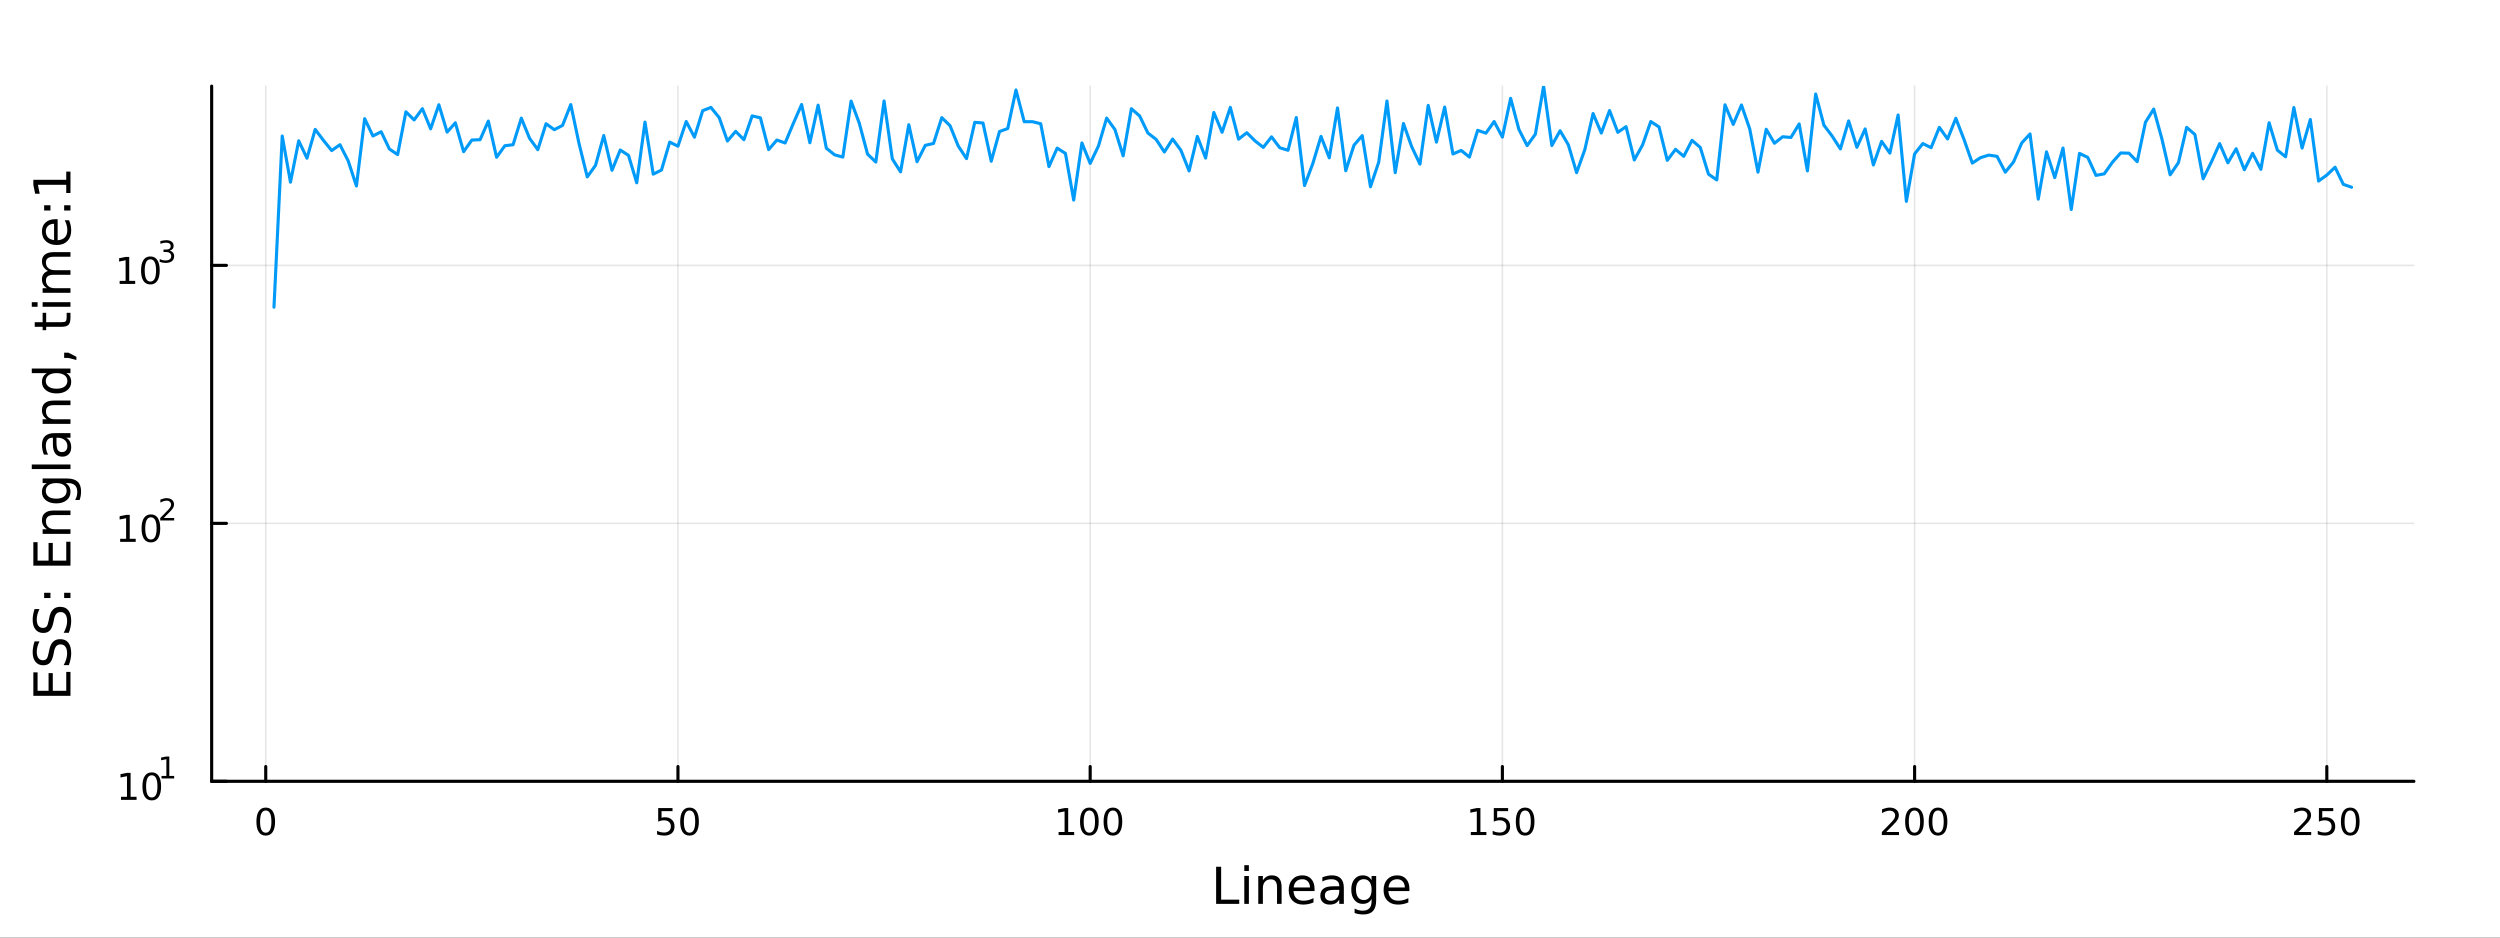 <?xml version="1.0" encoding="utf-8"?>
<svg xmlns="http://www.w3.org/2000/svg" xmlns:xlink="http://www.w3.org/1999/xlink" width="800" height="300" viewBox="0 0 3200 1200">
<rect x="0" y="0" width="3200" height="1200" fill="#333333" stroke="none"/>
<defs>
  <clipPath id="clip150">
    <rect x="0" y="0" width="3200" height="1200"/>
  </clipPath>
</defs>
<path clip-path="url(#clip150)" d="
M0 1200 L3200 1200 L3200 0 L0 0  Z
  " fill="#ffffff" fill-rule="evenodd" fill-opacity="1"/>
<defs>
  <clipPath id="clip151">
    <rect x="640" y="0" width="2241" height="1200"/>
  </clipPath>
</defs>
<path clip-path="url(#clip150)" d="
M270.918 1000.1 L3089.76 1000.1 L3089.76 110.236 L270.918 110.236  Z
  " fill="#ffffff" fill-rule="evenodd" fill-opacity="1"/>
<defs>
  <clipPath id="clip152">
    <rect x="270" y="110" width="2820" height="891"/>
  </clipPath>
</defs>
<polyline clip-path="url(#clip152)" style="stroke:#000000; stroke-linecap:round; stroke-linejoin:round; stroke-width:2; stroke-opacity:0.1; fill:none" points="
  340.144,1000.1 340.144,110.236 
  "/>
<polyline clip-path="url(#clip152)" style="stroke:#000000; stroke-linecap:round; stroke-linejoin:round; stroke-width:2; stroke-opacity:0.1; fill:none" points="
  867.78,1000.1 867.78,110.236 
  "/>
<polyline clip-path="url(#clip152)" style="stroke:#000000; stroke-linecap:round; stroke-linejoin:round; stroke-width:2; stroke-opacity:0.1; fill:none" points="
  1395.42,1000.1 1395.42,110.236 
  "/>
<polyline clip-path="url(#clip152)" style="stroke:#000000; stroke-linecap:round; stroke-linejoin:round; stroke-width:2; stroke-opacity:0.1; fill:none" points="
  1923.05,1000.1 1923.05,110.236 
  "/>
<polyline clip-path="url(#clip152)" style="stroke:#000000; stroke-linecap:round; stroke-linejoin:round; stroke-width:2; stroke-opacity:0.1; fill:none" points="
  2450.69,1000.1 2450.69,110.236 
  "/>
<polyline clip-path="url(#clip152)" style="stroke:#000000; stroke-linecap:round; stroke-linejoin:round; stroke-width:2; stroke-opacity:0.1; fill:none" points="
  2978.33,1000.1 2978.33,110.236 
  "/>
<polyline clip-path="url(#clip150)" style="stroke:#000000; stroke-linecap:round; stroke-linejoin:round; stroke-width:4; stroke-opacity:1; fill:none" points="
  270.918,1000.1 3089.76,1000.1 
  "/>
<polyline clip-path="url(#clip150)" style="stroke:#000000; stroke-linecap:round; stroke-linejoin:round; stroke-width:4; stroke-opacity:1; fill:none" points="
  340.144,1000.1 340.144,981.2 
  "/>
<polyline clip-path="url(#clip150)" style="stroke:#000000; stroke-linecap:round; stroke-linejoin:round; stroke-width:4; stroke-opacity:1; fill:none" points="
  867.78,1000.1 867.78,981.2 
  "/>
<polyline clip-path="url(#clip150)" style="stroke:#000000; stroke-linecap:round; stroke-linejoin:round; stroke-width:4; stroke-opacity:1; fill:none" points="
  1395.42,1000.1 1395.42,981.2 
  "/>
<polyline clip-path="url(#clip150)" style="stroke:#000000; stroke-linecap:round; stroke-linejoin:round; stroke-width:4; stroke-opacity:1; fill:none" points="
  1923.05,1000.1 1923.05,981.2 
  "/>
<polyline clip-path="url(#clip150)" style="stroke:#000000; stroke-linecap:round; stroke-linejoin:round; stroke-width:4; stroke-opacity:1; fill:none" points="
  2450.69,1000.1 2450.69,981.2 
  "/>
<polyline clip-path="url(#clip150)" style="stroke:#000000; stroke-linecap:round; stroke-linejoin:round; stroke-width:4; stroke-opacity:1; fill:none" points="
  2978.33,1000.1 2978.33,981.2 
  "/>
<path clip-path="url(#clip150)" d="M340.144 1037.42 Q336.532 1037.42 334.704 1040.98 Q332.898 1044.52 332.898 1051.65 Q332.898 1058.76 334.704 1062.32 Q336.532 1065.87 340.144 1065.87 Q343.778 1065.87 345.583 1062.32 Q347.412 1058.76 347.412 1051.65 Q347.412 1044.52 345.583 1040.98 Q343.778 1037.42 340.144 1037.42 M340.144 1033.71 Q345.954 1033.71 349.009 1038.32 Q352.088 1042.9 352.088 1051.65 Q352.088 1060.38 349.009 1064.99 Q345.954 1069.57 340.144 1069.57 Q334.333 1069.57 331.255 1064.99 Q328.199 1060.38 328.199 1051.65 Q328.199 1042.9 331.255 1038.32 Q334.333 1033.71 340.144 1033.71 Z" fill="#000000" fill-rule="evenodd" fill-opacity="1" /><path clip-path="url(#clip150)" d="M842.479 1034.34 L860.836 1034.34 L860.836 1038.27 L846.762 1038.27 L846.762 1046.75 Q847.78 1046.4 848.799 1046.24 Q849.817 1046.05 850.836 1046.05 Q856.623 1046.05 860.002 1049.22 Q863.382 1052.39 863.382 1057.81 Q863.382 1063.39 859.91 1066.49 Q856.438 1069.57 850.118 1069.57 Q847.942 1069.57 845.674 1069.2 Q843.429 1068.83 841.021 1068.09 L841.021 1063.39 Q843.104 1064.52 845.327 1065.08 Q847.549 1065.63 850.026 1065.63 Q854.03 1065.63 856.368 1063.53 Q858.706 1061.42 858.706 1057.81 Q858.706 1054.2 856.368 1052.09 Q854.03 1049.99 850.026 1049.99 Q848.151 1049.99 846.276 1050.4 Q844.424 1050.82 842.479 1051.7 L842.479 1034.34 Z" fill="#000000" fill-rule="evenodd" fill-opacity="1" /><path clip-path="url(#clip150)" d="M882.595 1037.42 Q878.984 1037.42 877.155 1040.98 Q875.35 1044.52 875.35 1051.65 Q875.35 1058.76 877.155 1062.32 Q878.984 1065.87 882.595 1065.87 Q886.229 1065.87 888.035 1062.32 Q889.863 1058.76 889.863 1051.65 Q889.863 1044.52 888.035 1040.98 Q886.229 1037.42 882.595 1037.42 M882.595 1033.71 Q888.405 1033.71 891.461 1038.32 Q894.539 1042.9 894.539 1051.65 Q894.539 1060.38 891.461 1064.99 Q888.405 1069.57 882.595 1069.57 Q876.785 1069.57 873.706 1064.99 Q870.651 1060.38 870.651 1051.65 Q870.651 1042.9 873.706 1038.32 Q876.785 1033.71 882.595 1033.71 Z" fill="#000000" fill-rule="evenodd" fill-opacity="1" /><path clip-path="url(#clip150)" d="M1355.02 1064.96 L1362.66 1064.96 L1362.66 1038.6 L1354.35 1040.26 L1354.35 1036 L1362.62 1034.34 L1367.29 1034.34 L1367.29 1064.96 L1374.93 1064.96 L1374.93 1068.9 L1355.02 1068.9 L1355.02 1064.96 Z" fill="#000000" fill-rule="evenodd" fill-opacity="1" /><path clip-path="url(#clip150)" d="M1394.38 1037.42 Q1390.76 1037.42 1388.94 1040.98 Q1387.13 1044.52 1387.13 1051.65 Q1387.13 1058.76 1388.94 1062.32 Q1390.76 1065.87 1394.38 1065.87 Q1398.01 1065.87 1399.82 1062.32 Q1401.64 1058.76 1401.64 1051.65 Q1401.64 1044.52 1399.82 1040.98 Q1398.01 1037.42 1394.38 1037.42 M1394.38 1033.71 Q1400.19 1033.71 1403.24 1038.32 Q1406.32 1042.9 1406.32 1051.65 Q1406.32 1060.38 1403.24 1064.99 Q1400.19 1069.57 1394.38 1069.57 Q1388.57 1069.57 1385.49 1064.99 Q1382.43 1060.38 1382.43 1051.65 Q1382.43 1042.9 1385.49 1038.32 Q1388.57 1033.71 1394.38 1033.71 Z" fill="#000000" fill-rule="evenodd" fill-opacity="1" /><path clip-path="url(#clip150)" d="M1424.54 1037.42 Q1420.93 1037.42 1419.1 1040.98 Q1417.29 1044.52 1417.29 1051.65 Q1417.29 1058.76 1419.1 1062.32 Q1420.93 1065.87 1424.54 1065.87 Q1428.17 1065.87 1429.98 1062.32 Q1431.81 1058.76 1431.81 1051.65 Q1431.81 1044.52 1429.98 1040.98 Q1428.17 1037.42 1424.54 1037.42 M1424.54 1033.71 Q1430.35 1033.71 1433.4 1038.32 Q1436.48 1042.9 1436.48 1051.65 Q1436.48 1060.38 1433.4 1064.99 Q1430.35 1069.57 1424.54 1069.57 Q1418.73 1069.57 1415.65 1064.99 Q1412.59 1060.38 1412.59 1051.65 Q1412.59 1042.9 1415.65 1038.32 Q1418.73 1033.71 1424.54 1033.71 Z" fill="#000000" fill-rule="evenodd" fill-opacity="1" /><path clip-path="url(#clip150)" d="M1882.66 1064.96 L1890.3 1064.96 L1890.3 1038.6 L1881.99 1040.26 L1881.99 1036 L1890.25 1034.34 L1894.93 1034.34 L1894.93 1064.96 L1902.57 1064.96 L1902.57 1068.9 L1882.66 1068.9 L1882.66 1064.96 Z" fill="#000000" fill-rule="evenodd" fill-opacity="1" /><path clip-path="url(#clip150)" d="M1912.06 1034.34 L1930.41 1034.34 L1930.41 1038.27 L1916.34 1038.27 L1916.34 1046.75 Q1917.36 1046.4 1918.38 1046.24 Q1919.4 1046.05 1920.41 1046.05 Q1926.2 1046.05 1929.58 1049.22 Q1932.96 1052.39 1932.96 1057.81 Q1932.96 1063.39 1929.49 1066.49 Q1926.02 1069.57 1919.7 1069.57 Q1917.52 1069.57 1915.25 1069.2 Q1913.01 1068.83 1910.6 1068.09 L1910.6 1063.39 Q1912.68 1064.52 1914.91 1065.08 Q1917.13 1065.63 1919.6 1065.63 Q1923.61 1065.63 1925.95 1063.53 Q1928.29 1061.42 1928.29 1057.81 Q1928.29 1054.2 1925.95 1052.09 Q1923.61 1049.99 1919.6 1049.99 Q1917.73 1049.99 1915.85 1050.4 Q1914 1050.82 1912.06 1051.7 L1912.06 1034.34 Z" fill="#000000" fill-rule="evenodd" fill-opacity="1" /><path clip-path="url(#clip150)" d="M1952.17 1037.42 Q1948.56 1037.42 1946.73 1040.98 Q1944.93 1044.52 1944.93 1051.65 Q1944.93 1058.76 1946.73 1062.32 Q1948.56 1065.87 1952.17 1065.87 Q1955.81 1065.87 1957.61 1062.32 Q1959.44 1058.76 1959.44 1051.65 Q1959.44 1044.52 1957.61 1040.98 Q1955.81 1037.42 1952.17 1037.42 M1952.17 1033.71 Q1957.98 1033.71 1961.04 1038.32 Q1964.12 1042.9 1964.12 1051.65 Q1964.12 1060.38 1961.04 1064.99 Q1957.98 1069.57 1952.17 1069.57 Q1946.36 1069.57 1943.28 1064.99 Q1940.23 1060.38 1940.23 1051.65 Q1940.23 1042.9 1943.28 1038.32 Q1946.36 1033.71 1952.17 1033.71 Z" fill="#000000" fill-rule="evenodd" fill-opacity="1" /><path clip-path="url(#clip150)" d="M2414.38 1064.96 L2430.7 1064.96 L2430.7 1068.9 L2408.76 1068.9 L2408.76 1064.96 Q2411.42 1062.21 2416 1057.58 Q2420.61 1052.93 2421.79 1051.58 Q2424.04 1049.06 2424.91 1047.32 Q2425.82 1045.56 2425.82 1043.87 Q2425.82 1041.12 2423.87 1039.38 Q2421.95 1037.65 2418.85 1037.65 Q2416.65 1037.65 2414.2 1038.41 Q2411.77 1039.18 2408.99 1040.73 L2408.99 1036 Q2411.81 1034.87 2414.27 1034.29 Q2416.72 1033.71 2418.76 1033.71 Q2424.13 1033.71 2427.32 1036.4 Q2430.52 1039.08 2430.52 1043.57 Q2430.52 1045.7 2429.71 1047.62 Q2428.92 1049.52 2426.81 1052.12 Q2426.23 1052.79 2423.13 1056 Q2420.03 1059.2 2414.38 1064.96 Z" fill="#000000" fill-rule="evenodd" fill-opacity="1" /><path clip-path="url(#clip150)" d="M2450.52 1037.42 Q2446.91 1037.42 2445.08 1040.98 Q2443.27 1044.52 2443.27 1051.65 Q2443.27 1058.76 2445.08 1062.32 Q2446.91 1065.87 2450.52 1065.87 Q2454.15 1065.87 2455.96 1062.32 Q2457.79 1058.76 2457.79 1051.65 Q2457.79 1044.52 2455.96 1040.98 Q2454.15 1037.42 2450.52 1037.42 M2450.52 1033.71 Q2456.33 1033.71 2459.38 1038.32 Q2462.46 1042.9 2462.46 1051.65 Q2462.46 1060.38 2459.38 1064.99 Q2456.33 1069.57 2450.52 1069.57 Q2444.71 1069.57 2441.63 1064.99 Q2438.57 1060.38 2438.57 1051.65 Q2438.57 1042.9 2441.63 1038.32 Q2444.71 1033.71 2450.52 1033.71 Z" fill="#000000" fill-rule="evenodd" fill-opacity="1" /><path clip-path="url(#clip150)" d="M2480.68 1037.42 Q2477.07 1037.42 2475.24 1040.98 Q2473.43 1044.52 2473.43 1051.65 Q2473.43 1058.76 2475.24 1062.32 Q2477.07 1065.87 2480.68 1065.87 Q2484.31 1065.87 2486.12 1062.32 Q2487.95 1058.76 2487.95 1051.65 Q2487.95 1044.52 2486.12 1040.98 Q2484.31 1037.42 2480.68 1037.42 M2480.68 1033.71 Q2486.49 1033.71 2489.54 1038.32 Q2492.62 1042.9 2492.62 1051.65 Q2492.62 1060.38 2489.54 1064.99 Q2486.49 1069.57 2480.68 1069.57 Q2474.87 1069.57 2471.79 1064.99 Q2468.73 1060.38 2468.73 1051.65 Q2468.73 1042.9 2471.79 1038.32 Q2474.87 1033.71 2480.68 1033.71 Z" fill="#000000" fill-rule="evenodd" fill-opacity="1" /><path clip-path="url(#clip150)" d="M2942.02 1064.96 L2958.34 1064.96 L2958.34 1068.9 L2936.39 1068.9 L2936.39 1064.96 Q2939.06 1062.21 2943.64 1057.58 Q2948.25 1052.93 2949.43 1051.58 Q2951.67 1049.06 2952.55 1047.32 Q2953.45 1045.56 2953.45 1043.87 Q2953.45 1041.12 2951.51 1039.38 Q2949.59 1037.65 2946.49 1037.65 Q2944.29 1037.65 2941.83 1038.41 Q2939.4 1039.18 2936.63 1040.73 L2936.63 1036 Q2939.45 1034.87 2941.9 1034.29 Q2944.36 1033.71 2946.39 1033.71 Q2951.76 1033.71 2954.96 1036.4 Q2958.15 1039.08 2958.15 1043.57 Q2958.15 1045.7 2957.34 1047.62 Q2956.56 1049.52 2954.45 1052.12 Q2953.87 1052.79 2950.77 1056 Q2947.67 1059.2 2942.02 1064.96 Z" fill="#000000" fill-rule="evenodd" fill-opacity="1" /><path clip-path="url(#clip150)" d="M2968.2 1034.34 L2986.56 1034.34 L2986.56 1038.27 L2972.48 1038.27 L2972.48 1046.75 Q2973.5 1046.4 2974.52 1046.24 Q2975.54 1046.05 2976.56 1046.05 Q2982.34 1046.05 2985.72 1049.22 Q2989.1 1052.39 2989.1 1057.81 Q2989.1 1063.39 2985.63 1066.49 Q2982.16 1069.57 2975.84 1069.57 Q2973.66 1069.57 2971.39 1069.2 Q2969.15 1068.83 2966.74 1068.09 L2966.74 1063.39 Q2968.82 1064.52 2971.05 1065.08 Q2973.27 1065.63 2975.75 1065.63 Q2979.75 1065.63 2982.09 1063.53 Q2984.43 1061.42 2984.43 1057.81 Q2984.43 1054.2 2982.09 1052.09 Q2979.75 1049.99 2975.75 1049.99 Q2973.87 1049.99 2972 1050.4 Q2970.14 1050.82 2968.2 1051.7 L2968.2 1034.34 Z" fill="#000000" fill-rule="evenodd" fill-opacity="1" /><path clip-path="url(#clip150)" d="M3008.32 1037.42 Q3004.7 1037.42 3002.88 1040.98 Q3001.07 1044.52 3001.07 1051.65 Q3001.07 1058.76 3002.88 1062.32 Q3004.7 1065.87 3008.32 1065.87 Q3011.95 1065.87 3013.75 1062.32 Q3015.58 1058.76 3015.58 1051.65 Q3015.58 1044.52 3013.75 1040.98 Q3011.95 1037.42 3008.32 1037.42 M3008.32 1033.71 Q3014.13 1033.71 3017.18 1038.32 Q3020.26 1042.9 3020.26 1051.65 Q3020.26 1060.38 3017.18 1064.99 Q3014.13 1069.57 3008.32 1069.57 Q3002.51 1069.57 2999.43 1064.99 Q2996.37 1060.38 2996.37 1051.65 Q2996.37 1042.9 2999.43 1038.32 Q3002.51 1033.71 3008.32 1033.71 Z" fill="#000000" fill-rule="evenodd" fill-opacity="1" /><path clip-path="url(#clip150)" d="M1556.64 1109.44 L1563.07 1109.44 L1563.07 1151.55 L1586.21 1151.55 L1586.21 1156.96 L1556.64 1156.96 L1556.64 1109.44 Z" fill="#000000" fill-rule="evenodd" fill-opacity="1" /><path clip-path="url(#clip150)" d="M1592.7 1121.31 L1598.56 1121.31 L1598.56 1156.96 L1592.7 1156.96 L1592.7 1121.31 M1592.7 1107.44 L1598.56 1107.44 L1598.56 1114.85 L1592.7 1114.85 L1592.7 1107.44 Z" fill="#000000" fill-rule="evenodd" fill-opacity="1" /><path clip-path="url(#clip150)" d="M1640.44 1135.45 L1640.44 1156.96 L1634.59 1156.96 L1634.59 1135.64 Q1634.59 1130.58 1632.61 1128.06 Q1630.64 1125.55 1626.69 1125.55 Q1621.95 1125.55 1619.21 1128.57 Q1616.48 1131.59 1616.48 1136.81 L1616.48 1156.96 L1610.59 1156.96 L1610.59 1121.31 L1616.48 1121.31 L1616.48 1126.85 Q1618.58 1123.64 1621.41 1122.05 Q1624.27 1120.45 1628 1120.45 Q1634.14 1120.45 1637.29 1124.27 Q1640.44 1128.06 1640.44 1135.45 Z" fill="#000000" fill-rule="evenodd" fill-opacity="1" /><path clip-path="url(#clip150)" d="M1682.62 1137.67 L1682.62 1140.54 L1655.69 1140.54 Q1656.07 1146.59 1659.32 1149.77 Q1662.6 1152.92 1668.42 1152.92 Q1671.79 1152.92 1674.95 1152.09 Q1678.13 1151.26 1681.25 1149.61 L1681.25 1155.15 Q1678.1 1156.48 1674.79 1157.18 Q1671.48 1157.88 1668.07 1157.88 Q1659.54 1157.88 1654.54 1152.92 Q1649.58 1147.95 1649.58 1139.49 Q1649.58 1130.74 1654.29 1125.61 Q1659.03 1120.45 1667.05 1120.45 Q1674.25 1120.45 1678.42 1125.1 Q1682.62 1129.72 1682.62 1137.67 M1676.76 1135.95 Q1676.7 1131.15 1674.05 1128.28 Q1671.44 1125.42 1667.12 1125.42 Q1662.21 1125.42 1659.25 1128.19 Q1656.33 1130.96 1655.88 1135.99 L1676.76 1135.95 Z" fill="#000000" fill-rule="evenodd" fill-opacity="1" /><path clip-path="url(#clip150)" d="M1708.43 1139.04 Q1701.33 1139.04 1698.59 1140.67 Q1695.86 1142.29 1695.86 1146.2 Q1695.86 1149.32 1697.89 1151.17 Q1699.96 1152.98 1703.5 1152.98 Q1708.37 1152.98 1711.29 1149.55 Q1714.25 1146.08 1714.25 1140.35 L1714.25 1139.04 L1708.43 1139.04 M1720.11 1136.62 L1720.11 1156.96 L1714.25 1156.96 L1714.25 1151.55 Q1712.25 1154.8 1709.26 1156.36 Q1706.27 1157.88 1701.94 1157.88 Q1696.46 1157.88 1693.22 1154.83 Q1690 1151.74 1690 1146.59 Q1690 1140.57 1694.01 1137.51 Q1698.05 1134.46 1706.04 1134.46 L1714.25 1134.46 L1714.25 1133.89 Q1714.25 1129.84 1711.58 1127.65 Q1708.94 1125.42 1704.13 1125.42 Q1701.08 1125.42 1698.18 1126.15 Q1695.28 1126.88 1692.61 1128.35 L1692.61 1122.94 Q1695.83 1121.7 1698.85 1121.09 Q1701.87 1120.45 1704.74 1120.45 Q1712.47 1120.45 1716.29 1124.46 Q1720.11 1128.48 1720.11 1136.62 Z" fill="#000000" fill-rule="evenodd" fill-opacity="1" /><path clip-path="url(#clip150)" d="M1755.63 1138.72 Q1755.63 1132.36 1752.99 1128.86 Q1750.38 1125.36 1745.64 1125.36 Q1740.93 1125.36 1738.28 1128.86 Q1735.67 1132.36 1735.67 1138.72 Q1735.67 1145.06 1738.28 1148.56 Q1740.93 1152.06 1745.64 1152.06 Q1750.38 1152.06 1752.99 1148.56 Q1755.63 1145.06 1755.63 1138.72 M1761.49 1152.54 Q1761.49 1161.64 1757.45 1166.06 Q1753.4 1170.52 1745.06 1170.52 Q1741.98 1170.52 1739.24 1170.04 Q1736.5 1169.6 1733.92 1168.64 L1733.92 1162.95 Q1736.5 1164.35 1739.02 1165.01 Q1741.53 1165.68 1744.14 1165.68 Q1749.9 1165.68 1752.77 1162.66 Q1755.63 1159.67 1755.63 1153.59 L1755.63 1150.69 Q1753.82 1153.84 1750.98 1155.4 Q1748.15 1156.96 1744.2 1156.96 Q1737.65 1156.96 1733.64 1151.96 Q1729.63 1146.97 1729.63 1138.72 Q1729.63 1130.45 1733.64 1125.45 Q1737.65 1120.45 1744.2 1120.45 Q1748.15 1120.45 1750.98 1122.01 Q1753.82 1123.57 1755.63 1126.72 L1755.63 1121.31 L1761.49 1121.31 L1761.49 1152.54 Z" fill="#000000" fill-rule="evenodd" fill-opacity="1" /><path clip-path="url(#clip150)" d="M1804.04 1137.67 L1804.04 1140.54 L1777.12 1140.54 Q1777.5 1146.59 1780.74 1149.77 Q1784.02 1152.92 1789.85 1152.92 Q1793.22 1152.92 1796.37 1152.09 Q1799.55 1151.26 1802.67 1149.61 L1802.67 1155.15 Q1799.52 1156.48 1796.21 1157.18 Q1792.9 1157.88 1789.5 1157.88 Q1780.97 1157.88 1775.97 1152.92 Q1771 1147.95 1771 1139.49 Q1771 1130.74 1775.71 1125.61 Q1780.46 1120.45 1788.48 1120.45 Q1795.67 1120.45 1799.84 1125.1 Q1804.04 1129.72 1804.04 1137.67 M1798.19 1135.95 Q1798.12 1131.15 1795.48 1128.28 Q1792.87 1125.42 1788.54 1125.42 Q1783.64 1125.42 1780.68 1128.19 Q1777.75 1130.96 1777.31 1135.99 L1798.19 1135.95 Z" fill="#000000" fill-rule="evenodd" fill-opacity="1" /><polyline clip-path="url(#clip152)" style="stroke:#000000; stroke-linecap:round; stroke-linejoin:round; stroke-width:2; stroke-opacity:0.1; fill:none" points="
  270.918,1000.1 3089.76,1000.1 
  "/>
<polyline clip-path="url(#clip152)" style="stroke:#000000; stroke-linecap:round; stroke-linejoin:round; stroke-width:2; stroke-opacity:0.1; fill:none" points="
  270.918,669.898 3089.76,669.898 
  "/>
<polyline clip-path="url(#clip152)" style="stroke:#000000; stroke-linecap:round; stroke-linejoin:round; stroke-width:2; stroke-opacity:0.1; fill:none" points="
  270.918,339.697 3089.76,339.697 
  "/>
<polyline clip-path="url(#clip150)" style="stroke:#000000; stroke-linecap:round; stroke-linejoin:round; stroke-width:4; stroke-opacity:1; fill:none" points="
  270.918,1000.1 270.918,110.236 
  "/>
<polyline clip-path="url(#clip150)" style="stroke:#000000; stroke-linecap:round; stroke-linejoin:round; stroke-width:4; stroke-opacity:1; fill:none" points="
  270.918,1000.1 289.815,1000.1 
  "/>
<polyline clip-path="url(#clip150)" style="stroke:#000000; stroke-linecap:round; stroke-linejoin:round; stroke-width:4; stroke-opacity:1; fill:none" points="
  270.918,669.898 289.815,669.898 
  "/>
<polyline clip-path="url(#clip150)" style="stroke:#000000; stroke-linecap:round; stroke-linejoin:round; stroke-width:4; stroke-opacity:1; fill:none" points="
  270.918,339.697 289.815,339.697 
  "/>
<path clip-path="url(#clip150)" d="M154.902 1019.89 L162.54 1019.89 L162.54 993.525 L154.23 995.191 L154.23 990.932 L162.494 989.265 L167.17 989.265 L167.17 1019.89 L174.809 1019.89 L174.809 1023.83 L154.902 1023.83 L154.902 1019.89 Z" fill="#000000" fill-rule="evenodd" fill-opacity="1" /><path clip-path="url(#clip150)" d="M194.253 992.344 Q190.642 992.344 188.813 995.909 Q187.008 999.45 187.008 1006.58 Q187.008 1013.69 188.813 1017.25 Q190.642 1020.79 194.253 1020.79 Q197.887 1020.79 199.693 1017.25 Q201.522 1013.69 201.522 1006.58 Q201.522 999.45 199.693 995.909 Q197.887 992.344 194.253 992.344 M194.253 988.64 Q200.063 988.64 203.119 993.247 Q206.198 997.83 206.198 1006.58 Q206.198 1015.31 203.119 1019.91 Q200.063 1024.5 194.253 1024.5 Q188.443 1024.5 185.364 1019.91 Q182.309 1015.31 182.309 1006.58 Q182.309 997.83 185.364 993.247 Q188.443 988.64 194.253 988.64 Z" fill="#000000" fill-rule="evenodd" fill-opacity="1" /><path clip-path="url(#clip150)" d="M206.743 993.218 L212.95 993.218 L212.95 971.796 L206.198 973.15 L206.198 969.689 L212.912 968.335 L216.711 968.335 L216.711 993.218 L222.918 993.218 L222.918 996.415 L206.743 996.415 L206.743 993.218 Z" fill="#000000" fill-rule="evenodd" fill-opacity="1" /><path clip-path="url(#clip150)" d="M153.792 689.69 L161.431 689.69 L161.431 663.324 L153.121 664.991 L153.121 660.732 L161.384 659.065 L166.06 659.065 L166.06 689.69 L173.699 689.69 L173.699 693.625 L153.792 693.625 L153.792 689.69 Z" fill="#000000" fill-rule="evenodd" fill-opacity="1" /><path clip-path="url(#clip150)" d="M193.143 662.144 Q189.532 662.144 187.704 665.709 Q185.898 669.25 185.898 676.38 Q185.898 683.486 187.704 687.051 Q189.532 690.593 193.143 690.593 Q196.778 690.593 198.583 687.051 Q200.412 683.486 200.412 676.38 Q200.412 669.25 198.583 665.709 Q196.778 662.144 193.143 662.144 M193.143 658.44 Q198.954 658.44 202.009 663.047 Q205.088 667.63 205.088 676.38 Q205.088 685.107 202.009 689.713 Q198.954 694.296 193.143 694.296 Q187.333 694.296 184.255 689.713 Q181.199 685.107 181.199 676.38 Q181.199 667.63 184.255 663.047 Q187.333 658.44 193.143 658.44 Z" fill="#000000" fill-rule="evenodd" fill-opacity="1" /><path clip-path="url(#clip150)" d="M209.658 663.017 L222.918 663.017 L222.918 666.215 L205.088 666.215 L205.088 663.017 Q207.251 660.779 210.975 657.018 Q214.717 653.237 215.677 652.147 Q217.501 650.097 218.216 648.686 Q218.949 647.257 218.949 645.884 Q218.949 643.645 217.369 642.235 Q215.808 640.824 213.288 640.824 Q211.501 640.824 209.508 641.445 Q207.533 642.066 205.276 643.326 L205.276 639.489 Q207.57 638.567 209.564 638.097 Q211.558 637.627 213.213 637.627 Q217.576 637.627 220.172 639.809 Q222.767 641.99 222.767 645.639 Q222.767 647.369 222.109 648.93 Q221.469 650.473 219.758 652.579 Q219.288 653.125 216.767 655.739 Q214.247 658.334 209.658 663.017 Z" fill="#000000" fill-rule="evenodd" fill-opacity="1" /><path clip-path="url(#clip150)" d="M153.134 359.49 L160.772 359.49 L160.772 333.124 L152.462 334.791 L152.462 330.532 L160.726 328.865 L165.402 328.865 L165.402 359.49 L173.041 359.49 L173.041 363.425 L153.134 363.425 L153.134 359.49 Z" fill="#000000" fill-rule="evenodd" fill-opacity="1" /><path clip-path="url(#clip150)" d="M192.485 331.944 Q188.874 331.944 187.045 335.509 Q185.24 339.05 185.24 346.18 Q185.24 353.286 187.045 356.851 Q188.874 360.393 192.485 360.393 Q196.119 360.393 197.925 356.851 Q199.754 353.286 199.754 346.18 Q199.754 339.05 197.925 335.509 Q196.119 331.944 192.485 331.944 M192.485 328.24 Q198.295 328.24 201.351 332.847 Q204.43 337.43 204.43 346.18 Q204.43 354.907 201.351 359.513 Q198.295 364.096 192.485 364.096 Q186.675 364.096 183.596 359.513 Q180.541 354.907 180.541 346.18 Q180.541 337.43 183.596 332.847 Q186.675 328.24 192.485 328.24 Z" fill="#000000" fill-rule="evenodd" fill-opacity="1" /><path clip-path="url(#clip150)" d="M217.125 320.874 Q219.852 321.457 221.375 323.301 Q222.918 325.144 222.918 327.852 Q222.918 332.009 220.059 334.284 Q217.2 336.56 211.934 336.56 Q210.166 336.56 208.285 336.203 Q206.423 335.864 204.43 335.168 L204.43 331.501 Q206.009 332.422 207.89 332.893 Q209.771 333.363 211.821 333.363 Q215.395 333.363 217.256 331.952 Q219.137 330.542 219.137 327.852 Q219.137 325.369 217.388 323.978 Q215.658 322.567 212.555 322.567 L209.282 322.567 L209.282 319.445 L212.705 319.445 Q215.507 319.445 216.993 318.335 Q218.479 317.207 218.479 315.1 Q218.479 312.938 216.937 311.79 Q215.413 310.624 212.555 310.624 Q210.994 310.624 209.207 310.963 Q207.42 311.301 205.276 312.016 L205.276 308.631 Q207.439 308.029 209.32 307.728 Q211.219 307.427 212.893 307.427 Q217.219 307.427 219.739 309.402 Q222.259 311.358 222.259 314.705 Q222.259 317.038 220.924 318.655 Q219.589 320.254 217.125 320.874 Z" fill="#000000" fill-rule="evenodd" fill-opacity="1" /><path clip-path="url(#clip150)" d="M42.686 890.656 L42.686 860.609 L48.097 860.609 L48.097 884.226 L62.165 884.226 L62.165 861.596 L67.576 861.596 L67.576 884.226 L84.795 884.226 L84.795 860.037 L90.206 860.037 L90.206 890.656 L42.686 890.656 Z" fill="#000000" fill-rule="evenodd" fill-opacity="1" /><path clip-path="url(#clip150)" d="M44.246 820.983 L50.516 820.983 Q48.766 824.643 47.906 827.89 Q47.047 831.136 47.047 834.16 Q47.047 839.412 49.084 842.276 Q51.121 845.109 54.877 845.109 Q58.028 845.109 59.651 843.231 Q61.242 841.321 62.229 836.038 L63.025 832.155 Q64.393 824.962 67.863 821.556 Q71.3 818.118 77.093 818.118 Q84 818.118 87.564 822.765 Q91.129 827.38 91.129 836.324 Q91.129 839.698 90.365 843.518 Q89.602 847.305 88.106 851.379 L81.485 851.379 Q83.681 847.464 84.795 843.709 Q85.909 839.953 85.909 836.324 Q85.909 830.818 83.745 827.826 Q81.581 824.834 77.57 824.834 Q74.069 824.834 72.096 826.999 Q70.123 829.131 69.136 834.033 L68.372 837.948 Q66.94 845.141 63.884 848.356 Q60.828 851.57 55.386 851.57 Q49.084 851.57 45.455 847.146 Q41.827 842.69 41.827 834.892 Q41.827 831.55 42.432 828.081 Q43.036 824.611 44.246 820.983 Z" fill="#000000" fill-rule="evenodd" fill-opacity="1" /><path clip-path="url(#clip150)" d="M44.246 779.606 L50.516 779.606 Q48.766 783.266 47.906 786.513 Q47.047 789.759 47.047 792.783 Q47.047 798.035 49.084 800.899 Q51.121 803.732 54.877 803.732 Q58.028 803.732 59.651 801.854 Q61.242 799.944 62.229 794.661 L63.025 790.778 Q64.393 783.584 67.863 780.179 Q71.3 776.741 77.093 776.741 Q84 776.741 87.564 781.388 Q91.129 786.003 91.129 794.947 Q91.129 798.321 90.365 802.14 Q89.602 805.928 88.106 810.002 L81.485 810.002 Q83.681 806.087 84.795 802.331 Q85.909 798.576 85.909 794.947 Q85.909 789.441 83.745 786.449 Q81.581 783.457 77.57 783.457 Q74.069 783.457 72.096 785.621 Q70.123 787.754 69.136 792.656 L68.372 796.57 Q66.94 803.764 63.884 806.978 Q60.828 810.193 55.386 810.193 Q49.084 810.193 45.455 805.769 Q41.827 801.313 41.827 793.515 Q41.827 790.173 42.432 786.704 Q43.036 783.234 44.246 779.606 Z" fill="#000000" fill-rule="evenodd" fill-opacity="1" /><path clip-path="url(#clip150)" d="M82.122 765.474 L82.122 758.758 L90.206 758.758 L90.206 765.474 L82.122 765.474 M56.5 765.474 L56.5 758.758 L64.584 758.758 L64.584 765.474 L56.5 765.474 Z" fill="#000000" fill-rule="evenodd" fill-opacity="1" /><path clip-path="url(#clip150)" d="M42.686 724.033 L42.686 693.987 L48.097 693.987 L48.097 717.604 L62.165 717.604 L62.165 694.974 L67.576 694.974 L67.576 717.604 L84.795 717.604 L84.795 693.414 L90.206 693.414 L90.206 724.033 L42.686 724.033 Z" fill="#000000" fill-rule="evenodd" fill-opacity="1" /><path clip-path="url(#clip150)" d="M68.69 653.469 L90.206 653.469 L90.206 659.326 L68.881 659.326 Q63.82 659.326 61.306 661.299 Q58.791 663.273 58.791 667.219 Q58.791 671.962 61.815 674.699 Q64.839 677.436 70.059 677.436 L90.206 677.436 L90.206 683.325 L54.558 683.325 L54.558 677.436 L60.096 677.436 Q56.882 675.336 55.29 672.503 Q53.699 669.638 53.699 665.914 Q53.699 659.771 57.518 656.62 Q61.306 653.469 68.69 653.469 Z" fill="#000000" fill-rule="evenodd" fill-opacity="1" /><path clip-path="url(#clip150)" d="M71.969 618.331 Q65.603 618.331 62.102 620.972 Q58.601 623.582 58.601 628.325 Q58.601 633.035 62.102 635.677 Q65.603 638.287 71.969 638.287 Q78.302 638.287 81.804 635.677 Q85.305 633.035 85.305 628.325 Q85.305 623.582 81.804 620.972 Q78.302 618.331 71.969 618.331 M85.782 612.474 Q94.885 612.474 99.309 616.516 Q103.765 620.559 103.765 628.898 Q103.765 631.985 103.288 634.722 Q102.842 637.46 101.887 640.038 L96.19 640.038 Q97.591 637.46 98.259 634.945 Q98.927 632.431 98.927 629.821 Q98.927 624.06 95.904 621.195 Q92.912 618.331 86.832 618.331 L83.936 618.331 Q87.087 620.145 88.647 622.978 Q90.206 625.81 90.206 629.757 Q90.206 636.314 85.209 640.324 Q80.212 644.335 71.969 644.335 Q63.693 644.335 58.696 640.324 Q53.699 636.314 53.699 629.757 Q53.699 625.81 55.259 622.978 Q56.818 620.145 59.969 618.331 L54.558 618.331 L54.558 612.474 L85.782 612.474 Z" fill="#000000" fill-rule="evenodd" fill-opacity="1" /><path clip-path="url(#clip150)" d="M40.681 600.411 L40.681 594.555 L90.206 594.555 L90.206 600.411 L40.681 600.411 Z" fill="#000000" fill-rule="evenodd" fill-opacity="1" /><path clip-path="url(#clip150)" d="M72.287 566.1 Q72.287 573.198 73.91 575.935 Q75.533 578.672 79.448 578.672 Q82.567 578.672 84.413 576.635 Q86.228 574.566 86.228 571.033 Q86.228 566.164 82.79 563.236 Q79.321 560.275 73.592 560.275 L72.287 560.275 L72.287 566.1 M69.868 554.419 L90.206 554.419 L90.206 560.275 L84.795 560.275 Q88.042 562.281 89.602 565.273 Q91.129 568.264 91.129 572.593 Q91.129 578.068 88.074 581.314 Q84.986 584.529 79.83 584.529 Q73.815 584.529 70.759 580.518 Q67.704 576.476 67.704 568.487 L67.704 560.275 L67.131 560.275 Q63.088 560.275 60.892 562.949 Q58.664 565.591 58.664 570.397 Q58.664 573.452 59.396 576.349 Q60.128 579.245 61.592 581.919 L56.182 581.919 Q54.94 578.704 54.336 575.68 Q53.699 572.657 53.699 569.792 Q53.699 562.058 57.709 558.238 Q61.72 554.419 69.868 554.419 Z" fill="#000000" fill-rule="evenodd" fill-opacity="1" /><path clip-path="url(#clip150)" d="M68.69 512.724 L90.206 512.724 L90.206 518.58 L68.881 518.58 Q63.82 518.58 61.306 520.553 Q58.791 522.527 58.791 526.474 Q58.791 531.216 61.815 533.953 Q64.839 536.691 70.059 536.691 L90.206 536.691 L90.206 542.579 L54.558 542.579 L54.558 536.691 L60.096 536.691 Q56.882 534.59 55.29 531.757 Q53.699 528.893 53.699 525.169 Q53.699 519.026 57.518 515.875 Q61.306 512.724 68.69 512.724 Z" fill="#000000" fill-rule="evenodd" fill-opacity="1" /><path clip-path="url(#clip150)" d="M59.969 477.585 L40.681 477.585 L40.681 471.728 L90.206 471.728 L90.206 477.585 L84.859 477.585 Q88.042 479.431 89.602 482.264 Q91.129 485.065 91.129 489.011 Q91.129 495.473 85.973 499.547 Q80.817 503.589 72.414 503.589 Q64.011 503.589 58.855 499.547 Q53.699 495.473 53.699 489.011 Q53.699 485.065 55.259 482.264 Q56.786 479.431 59.969 477.585 M72.414 497.541 Q78.875 497.541 82.567 494.9 Q86.228 492.226 86.228 487.579 Q86.228 482.932 82.567 480.259 Q78.875 477.585 72.414 477.585 Q65.953 477.585 62.293 480.259 Q58.601 482.932 58.601 487.579 Q58.601 492.226 62.293 494.9 Q65.953 497.541 72.414 497.541 Z" fill="#000000" fill-rule="evenodd" fill-opacity="1" /><path clip-path="url(#clip150)" d="M82.122 458.17 L82.122 451.454 L87.596 451.454 L97.781 456.674 L97.781 460.779 L87.596 458.17 L82.122 458.17 Z" fill="#000000" fill-rule="evenodd" fill-opacity="1" /><path clip-path="url(#clip150)" d="M44.437 412.432 L54.558 412.432 L54.558 400.369 L59.11 400.369 L59.11 412.432 L78.462 412.432 Q82.822 412.432 84.063 411.254 Q85.305 410.045 85.305 406.384 L85.305 400.369 L90.206 400.369 L90.206 406.384 Q90.206 413.164 87.692 415.742 Q85.145 418.32 78.462 418.32 L59.11 418.32 L59.11 422.617 L54.558 422.617 L54.558 418.32 L44.437 418.32 L44.437 412.432 Z" fill="#000000" fill-rule="evenodd" fill-opacity="1" /><path clip-path="url(#clip150)" d="M54.558 392.666 L54.558 386.81 L90.206 386.81 L90.206 392.666 L54.558 392.666 M40.681 392.666 L40.681 386.81 L48.097 386.81 L48.097 392.666 L40.681 392.666 Z" fill="#000000" fill-rule="evenodd" fill-opacity="1" /><path clip-path="url(#clip150)" d="M61.401 346.801 Q57.455 344.605 55.577 341.55 Q53.699 338.494 53.699 334.357 Q53.699 328.787 57.614 325.763 Q61.497 322.739 68.69 322.739 L90.206 322.739 L90.206 328.627 L68.881 328.627 Q63.757 328.627 61.274 330.442 Q58.791 332.256 58.791 335.98 Q58.791 340.531 61.815 343.173 Q64.839 345.815 70.059 345.815 L90.206 345.815 L90.206 351.703 L68.881 351.703 Q63.725 351.703 61.274 353.517 Q58.791 355.332 58.791 359.119 Q58.791 363.607 61.847 366.249 Q64.871 368.89 70.059 368.89 L90.206 368.89 L90.206 374.779 L54.558 374.779 L54.558 368.89 L60.096 368.89 Q56.818 366.885 55.259 364.084 Q53.699 361.283 53.699 357.432 Q53.699 353.549 55.672 350.844 Q57.646 348.106 61.401 346.801 Z" fill="#000000" fill-rule="evenodd" fill-opacity="1" /><path clip-path="url(#clip150)" d="M70.918 280.566 L73.783 280.566 L73.783 307.493 Q79.83 307.111 83.013 303.865 Q86.164 300.586 86.164 294.762 Q86.164 291.388 85.337 288.237 Q84.509 285.054 82.854 281.935 L88.392 281.935 Q89.729 285.086 90.429 288.396 Q91.129 291.706 91.129 295.112 Q91.129 303.642 86.164 308.639 Q81.199 313.604 72.732 313.604 Q63.98 313.604 58.855 308.894 Q53.699 304.151 53.699 296.13 Q53.699 288.937 58.346 284.768 Q62.961 280.566 70.918 280.566 M69.2 286.423 Q64.393 286.486 61.529 289.128 Q58.664 291.738 58.664 296.067 Q58.664 300.968 61.433 303.928 Q64.202 306.857 69.231 307.302 L69.2 286.423 Z" fill="#000000" fill-rule="evenodd" fill-opacity="1" /><path clip-path="url(#clip150)" d="M82.122 269.458 L82.122 262.742 L90.206 262.742 L90.206 269.458 L82.122 269.458 M56.5 269.458 L56.5 262.742 L64.584 262.742 L64.584 269.458 L56.5 269.458 Z" fill="#000000" fill-rule="evenodd" fill-opacity="1" /><path clip-path="url(#clip150)" d="M84.795 247.051 L84.795 236.547 L48.543 236.547 L50.834 247.974 L44.978 247.974 L42.686 236.611 L42.686 230.182 L84.795 230.182 L84.795 219.678 L90.206 219.678 L90.206 247.051 L84.795 247.051 Z" fill="#000000" fill-rule="evenodd" fill-opacity="1" /><polyline clip-path="url(#clip152)" style="stroke:#009af9; stroke-linecap:round; stroke-linejoin:round; stroke-width:4; stroke-opacity:1; fill:none" points="
  350.696,393.156 361.249,174.13 371.802,233.126 382.354,180.248 392.907,202.512 403.46,165.659 414.013,179.679 424.565,192.719 435.118,185.239 445.671,205.874 
  456.224,238.053 466.776,151.863 477.329,174.079 487.882,168.646 498.435,190.766 508.987,197.882 519.54,143.135 530.093,153.516 540.646,139.127 551.198,164.859 
  561.751,134.081 572.304,169.08 582.856,157.196 593.409,194.149 603.962,179.253 614.515,178.813 625.067,154.996 635.62,201.289 646.173,186.572 656.726,185.223 
  667.278,151.228 677.831,176.989 688.384,191.568 698.937,158.366 709.489,165.989 720.042,160.538 730.595,133.858 741.147,183.695 751.7,226.427 762.253,211.658 
  772.806,173.529 783.358,217.985 793.911,192.018 804.464,198.856 815.017,234.006 825.569,156.353 836.122,222.923 846.675,217.672 857.228,181.897 867.78,187.124 
  878.333,155.539 888.886,175.589 899.438,141.656 909.991,137.519 920.544,150.499 931.097,180.496 941.649,168.131 952.202,178.82 962.755,148.357 973.308,150.84 
  983.86,191.498 994.413,179.274 1004.97,182.994 1015.52,157.842 1026.07,133.775 1036.62,182.697 1047.18,134.604 1057.73,189.697 1068.28,198.188 1078.83,201.057 
  1089.39,129.41 1099.94,157.889 1110.49,197.305 1121.05,207.424 1131.6,129.258 1142.15,203.343 1152.7,219.95 1163.26,159.659 1173.81,207.009 1184.36,186.054 
  1194.91,183.618 1205.47,150.586 1216.02,160.841 1226.57,186.946 1237.13,203.029 1247.68,156.58 1258.23,157.451 1268.78,206.378 1279.34,168.379 1289.89,164.525 
  1300.44,115.15 1311,155.779 1321.55,155.764 1332.1,158.402 1342.65,213.198 1353.21,189.57 1363.76,196.396 1374.31,256.092 1384.86,182.986 1395.42,209.121 
  1405.97,186.991 1416.52,151.169 1427.08,165.768 1437.63,199.48 1448.18,139.18 1458.73,148.419 1469.29,170.238 1479.84,178.429 1490.39,194.552 1500.94,177.994 
  1511.5,192.284 1522.05,218.762 1532.6,174.616 1543.16,202.293 1553.71,143.986 1564.26,169.319 1574.81,137.476 1585.37,178.1 1595.92,169.897 1606.47,180.354 
  1617.02,188.643 1627.58,175.18 1638.13,189.145 1648.68,192.311 1659.24,150.484 1669.79,237.516 1680.34,209.505 1690.89,174.593 1701.45,202.034 1712,138.178 
  1722.55,218.529 1733.1,185.835 1743.66,173.587 1754.21,239.035 1764.76,207.58 1775.32,129.322 1785.87,220.981 1796.42,158.098 1806.97,187.814 1817.53,210.085 
  1828.08,134.951 1838.63,181.901 1849.18,137.074 1859.74,197.087 1870.29,192.569 1880.84,201.062 1891.4,166.838 1901.95,170.43 1912.5,155.595 1923.05,175.447 
  1933.61,125.864 1944.16,165.568 1954.71,186.368 1965.26,171.774 1975.82,110.236 1986.37,186.261 1996.92,167.326 2007.48,185.399 2018.03,220.981 2028.58,191.513 
  2039.13,145.361 2049.69,170.315 2060.24,141.483 2070.79,169.385 2081.34,162.131 2091.9,204.728 2102.45,185.61 2113,155.541 2123.56,162.528 2134.11,205.229 
  2144.66,191.195 2155.21,200.063 2165.77,179.625 2176.32,188.71 2186.87,222.888 2197.42,230.324 2207.98,134.155 2218.53,159.221 2229.08,134.389 2239.64,165.002 
  2250.19,220.325 2260.74,165.462 2271.29,183.352 2281.85,175.055 2292.4,175.933 2302.95,158.628 2313.5,218.736 2324.06,120.345 2334.61,160.232 2345.16,174.193 
  2355.72,190.597 2366.27,154.767 2376.82,188.568 2387.37,165.046 2397.93,211.181 2408.48,180.917 2419.03,195.992 2429.58,147.184 2440.14,257.709 2450.69,196.968 
  2461.24,183.755 2471.8,189.031 2482.35,163.067 2492.9,177.853 2503.45,151.429 2514.01,178.747 2524.56,208.767 2535.11,201.789 2545.66,198.538 2556.22,200.108 
  2566.77,220.371 2577.32,207.283 2587.88,182.895 2598.43,171.503 2608.98,254.883 2619.53,194.347 2630.09,227.342 2640.64,189.523 2651.19,268.123 2661.74,196.395 
  2672.3,201.43 2682.85,224.479 2693.4,222.521 2703.96,207.584 2714.51,195.807 2725.06,196.076 2735.61,206.898 2746.17,156.568 2756.72,139.646 2767.27,177.94 
  2777.82,223.734 2788.38,208.187 2798.93,163.068 2809.48,172.172 2820.04,228.837 2830.59,207.267 2841.14,183.834 2851.69,208.353 2862.25,190.416 2872.8,217.248 
  2883.35,196.224 2893.91,216.76 2904.46,157.107 2915.01,192.145 2925.56,200.672 2936.12,137.677 2946.67,189.527 2957.22,152.981 2967.77,231.718 2978.33,224.074 
  2988.88,214.059 2999.43,235.935 3009.99,239.651 
  "/>
</svg>
